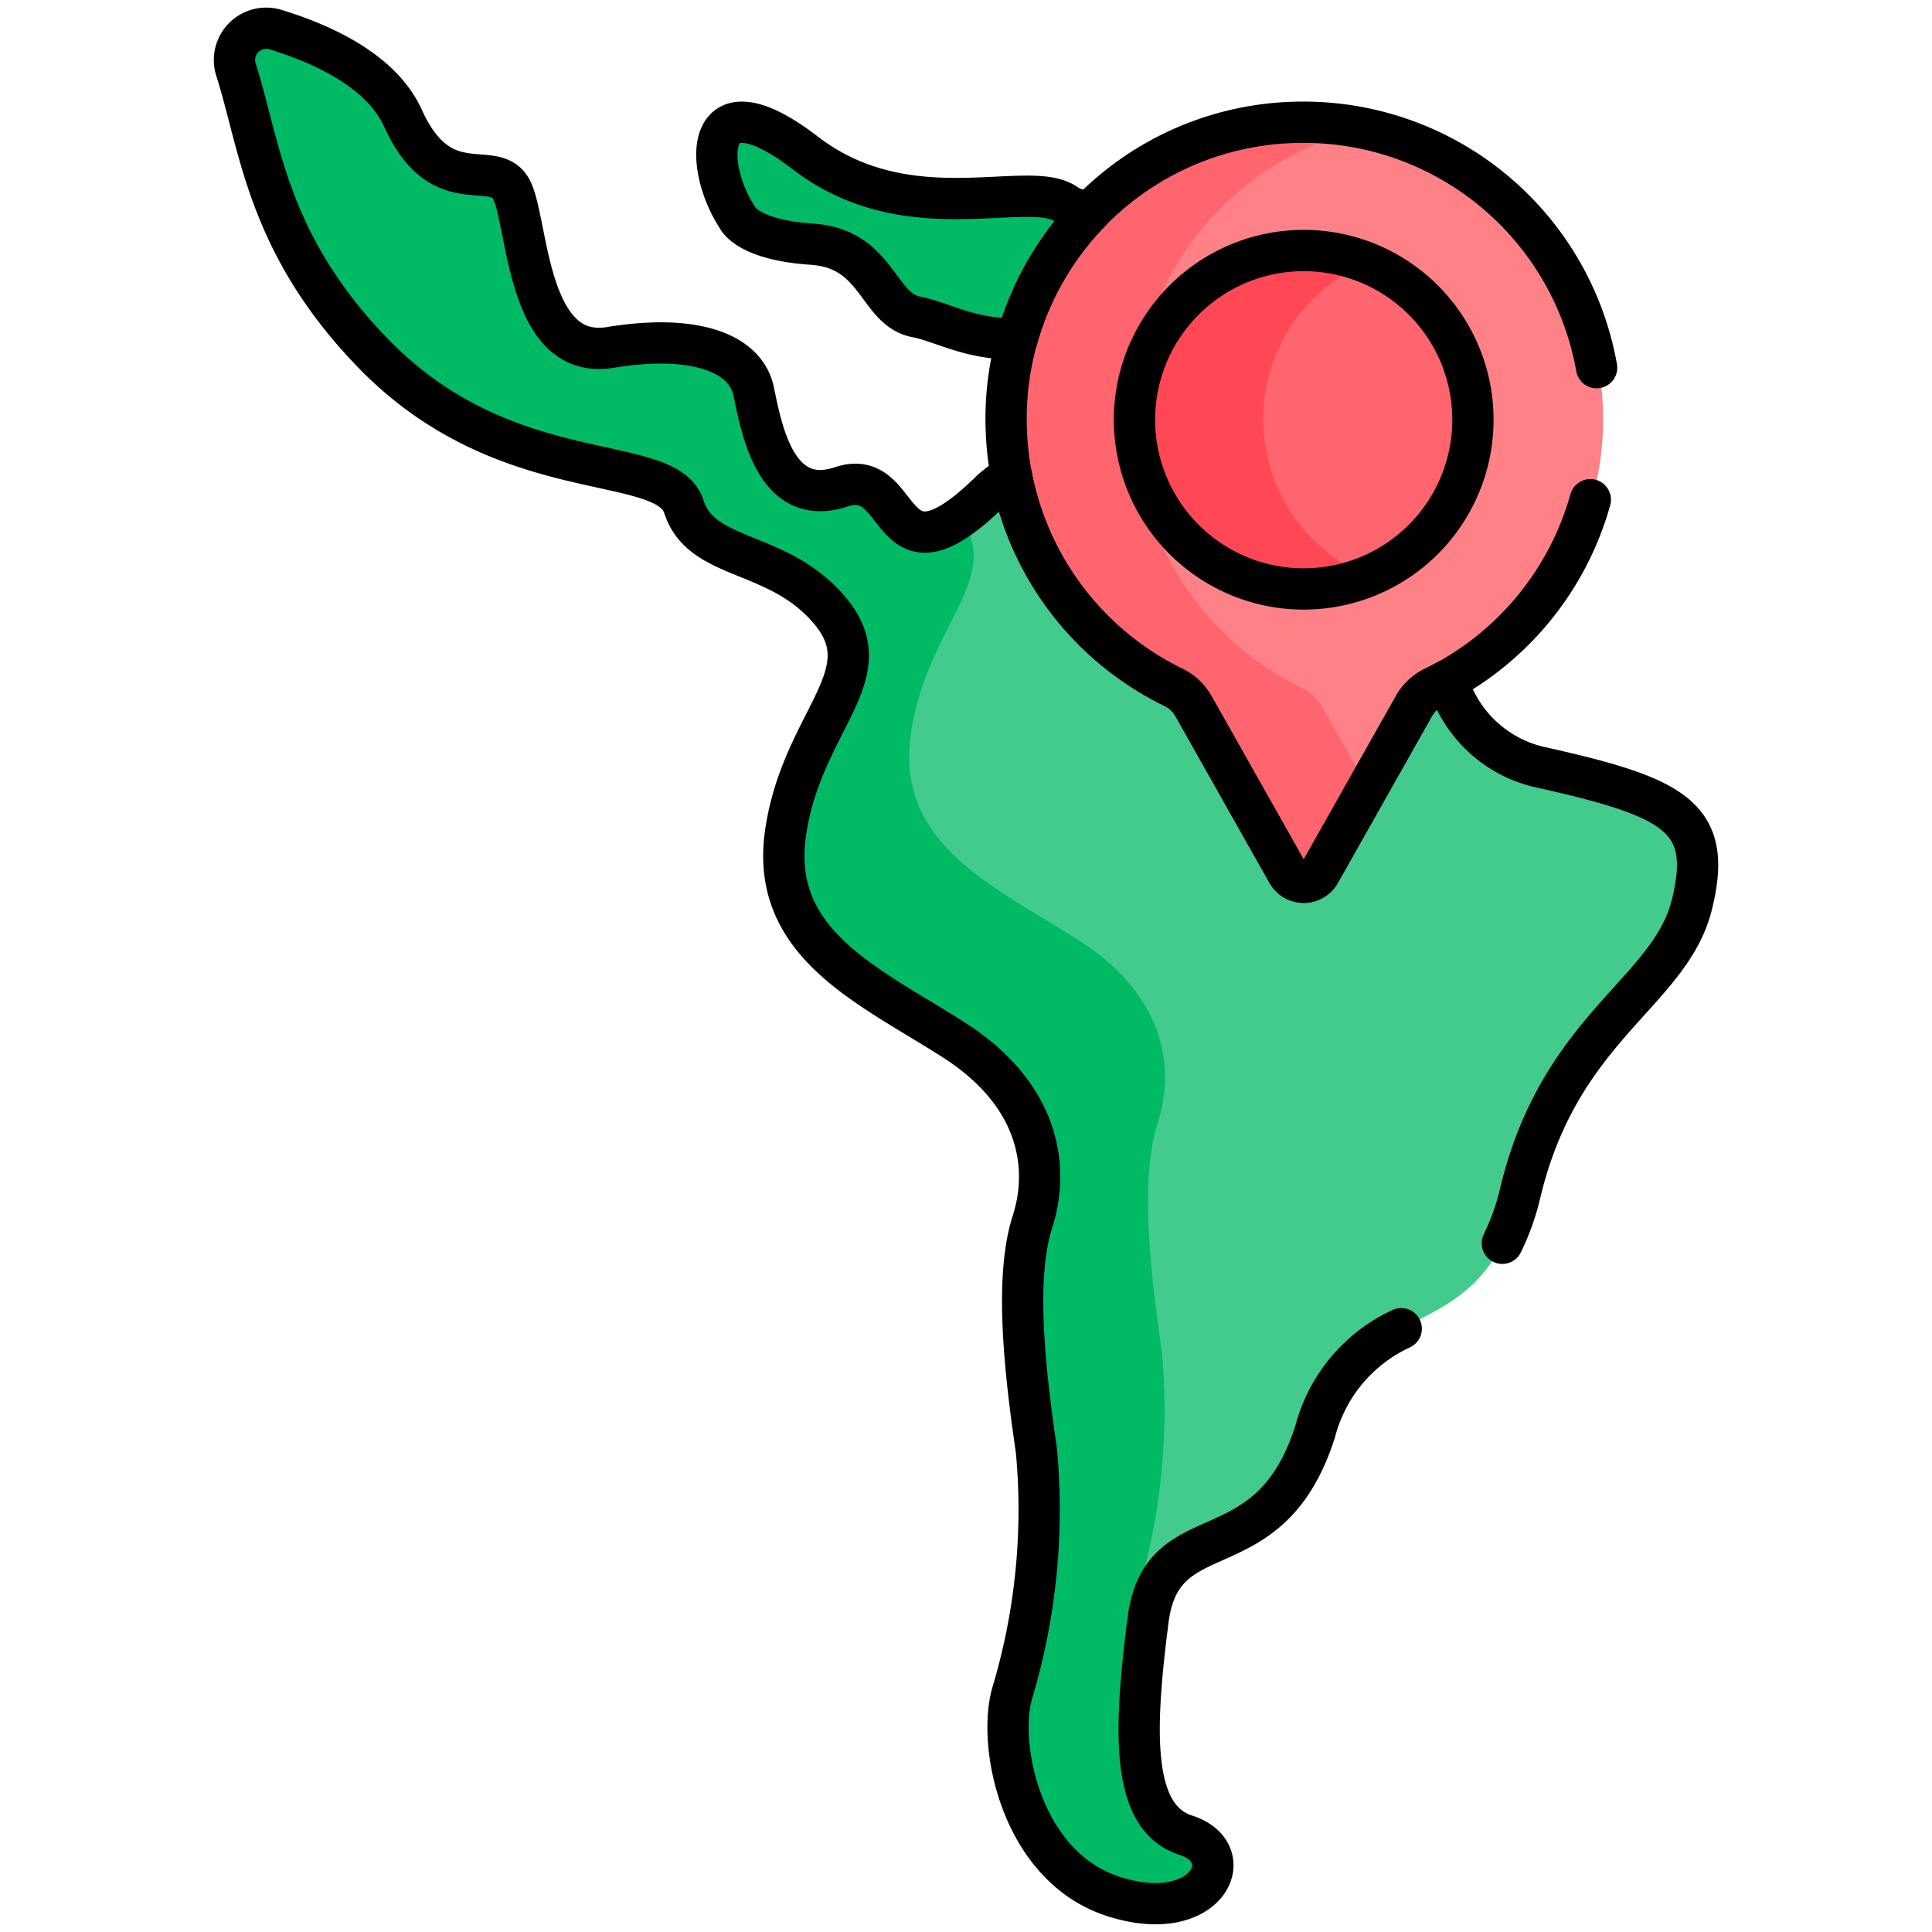 <svg xmlns="http://www.w3.org/2000/svg" xmlns:xlink="http://www.w3.org/1999/xlink" width="93.622" height="93.622" viewBox="0 0 93.622 93.622">
  <defs>
    <clipPath id="clip-path">
      <path id="path6108" d="M0-682.665H93.622v93.622H0Z" transform="translate(0 682.665)"/>
    </clipPath>
  </defs>
  <g id="g6102" transform="translate(0 682.665)">
    <g id="g6104" transform="translate(0 -682.665)">
      <g id="g6106" clip-path="url(#clip-path)">
        <g id="g6112" transform="translate(11.38 1.371)">
          <path id="path6114" d="M-398.787-225.439a6.073,6.073,0,0,1-4.6-4.24c-.215.119-.432.234-.653.342a2.226,2.226,0,0,0-.965.9l-4.565,8.091a.9.9,0,0,1-1.567,0l-4.565-8.091a2.227,2.227,0,0,0-.967-.9,14.44,14.44,0,0,1-7.846-10.25,5.793,5.793,0,0,0-.984.721c-5.188,5.1-4.077-1.243-7.262-.182s-3.861-2.8-4.247-4.633-2.8-2.8-6.949-2.123-3.957-6.274-4.826-7.721-3.378.676-5.212-3.378c-1.045-2.31-3.909-3.609-6.179-4.3a1.538,1.538,0,0,0-1.922,1.928c1.188,3.718,1.493,8.444,6.653,13.759,6.466,6.66,14.188,4.729,15.056,7.432s4.633,2.027,7.142,5.115-1.448,5.308-2.22,10.713,4.15,7.432,8.2,10.038,4.636,6.08,3.768,8.783-.386,7.142.193,11.1a30.929,30.929,0,0,1-1.158,11.678c-.772,2.51.386,8.493,4.922,9.927s6.177-2.11,3.475-2.978-2.51-5.115-1.834-10.424,5.887-2.123,8.107-9.169,8.011-3.571,9.941-11.582,7.239-9.652,8.3-13.9-.772-5.212-7.239-6.66" transform="translate(462.17 261.27)" fill="#43cb8e"/>
        </g>
        <g id="g6116" transform="translate(11.38 1.371)">
          <path id="path6118" d="M-290.088-550.926c-2.146-.69-2.465-3.511-2.168-7.3a8.546,8.546,0,0,1-.174-4.464,30.934,30.934,0,0,0,1.158-11.678c-.579-3.957-1.061-8.4-.193-11.1s.282-6.177-3.768-8.783-8.972-4.633-8.2-10.038c.753-5.272,4.533-7.514,2.39-10.487-3.474,2.467-2.914-2.433-5.743-1.49-3.185,1.062-3.861-2.8-4.247-4.633s-2.8-2.8-6.949-2.123-3.957-6.274-4.826-7.721-3.378.676-5.212-3.378c-1.045-2.31-3.909-3.609-6.179-4.3a1.538,1.538,0,0,0-1.922,1.928c1.188,3.718,1.492,8.444,6.653,13.759,6.466,6.66,14.188,4.729,15.056,7.432s4.633,2.027,7.142,5.115-1.448,5.308-2.22,10.713,4.15,7.432,8.2,10.037,4.636,6.081,3.768,8.783-.386,7.142.193,11.1a30.929,30.929,0,0,1-1.158,11.678c-.772,2.509.386,8.493,4.922,9.927s6.177-2.11,3.474-2.978" transform="translate(336.194 638.489)" fill="#00ba66"/>
        </g>
        <g id="g6120" transform="translate(34.758 5.92)">
          <path id="path6122" d="M-91.563-66.017A14.333,14.333,0,0,1-87.987-72.2a2.04,2.04,0,0,1-1.22-.341c-1.787-1.261-7.62,1.366-12.612-2.47s-4.94.63-3.311,3.1c0,0,.42,1.1,3.626,1.314s3.153,3.153,5.045,3.521c1.258.245,2.68,1.139,4.9,1.062" transform="translate(106.115 76.51)" fill="#00ba66"/>
        </g>
        <g id="g6124" transform="translate(48.706 5.828)">
          <path id="path6126" d="M-89.028-.025a14.429,14.429,0,0,0-14.146,14.842,14.492,14.492,0,0,0,8.14,12.674,2.238,2.238,0,0,1,.971.909l4.588,8.131a.9.9,0,0,0,1.575,0l4.588-8.131a2.237,2.237,0,0,1,.97-.908A14.49,14.49,0,0,0-74.2,14.463,14.491,14.491,0,0,0-89.028-.025" transform="translate(103.178 0.029)" fill="#ff8188"/>
        </g>
        <g id="g6128" transform="translate(48.706 5.828)">
          <path id="path6130" d="M-96.693-178.868a2.239,2.239,0,0,0-.971-.91,14.49,14.49,0,0,1-8.14-12.674,14.424,14.424,0,0,1,11.345-14.507,14.551,14.551,0,0,0-3.452-.335,14.429,14.429,0,0,0-14.146,14.842,14.491,14.491,0,0,0,8.14,12.674,2.238,2.238,0,0,1,.972.91l4.588,8.131a.9.9,0,0,0,1.575,0l2.339-4.145Z" transform="translate(112.061 207.297)" fill="#ff656f"/>
        </g>
        <g id="g6132" transform="translate(54.958 12.081)">
          <path id="path6134" d="M-51.836-103.67a8.239,8.239,0,0,1-8.239-8.239,8.239,8.239,0,0,1,8.239-8.239,8.239,8.239,0,0,1,8.239,8.239,8.239,8.239,0,0,1-8.239,8.239" transform="translate(60.075 120.148)" fill="#ff656f"/>
        </g>
        <g id="g6136" transform="translate(54.958 12.081)">
          <path id="path6138" d="M-39.338-51.836a8.24,8.24,0,0,1,5.112-7.623,8.21,8.21,0,0,0-3.126-.616,8.239,8.239,0,0,0-8.239,8.239A8.239,8.239,0,0,0-37.352-43.6a8.21,8.21,0,0,0,3.126-.616,8.24,8.24,0,0,1-5.112-7.623" transform="translate(45.591 60.075)" fill="#ff4756"/>
        </g>
        <g id="g6140" transform="translate(34.738 5.92)">
          <path id="path6142" d="M-91.562-66.017A14.333,14.333,0,0,1-87.987-72.2a2.04,2.04,0,0,1-1.22-.341c-1.787-1.261-7.62,1.366-12.612-2.47s-4.94.63-3.311,3.1c0,0,.42,1.1,3.626,1.314s3.153,3.153,5.045,3.521C-95.2-66.835-93.779-65.941-91.562-66.017Z" transform="translate(106.115 76.51)" fill="none" stroke="#000" stroke-linecap="round" stroke-linejoin="round" stroke-miterlimit="10" stroke-width="2"/>
        </g>
        <g id="g6144" transform="translate(11.359 1.371)">
          <path id="path6146" d="M-386.569-370.436a11.491,11.491,0,0,0,.88-2.488c1.93-8.011,7.239-9.652,8.3-13.9s-.772-5.212-7.239-6.66a6.073,6.073,0,0,1-4.6-4.24c-.215.119-.432.234-.653.342a2.226,2.226,0,0,0-.965.9l-4.565,8.091a.9.9,0,0,1-1.567,0l-4.565-8.09a2.228,2.228,0,0,0-.967-.9,14.439,14.439,0,0,1-7.847-10.25,5.785,5.785,0,0,0-.983.721c-5.188,5.1-4.077-1.243-7.262-.182s-3.861-2.8-4.247-4.633-2.8-2.8-6.949-2.123-3.957-6.274-4.826-7.721-3.378.676-5.212-3.378c-1.045-2.31-3.909-3.609-6.179-4.3a1.538,1.538,0,0,0-1.922,1.928c1.188,3.718,1.493,8.444,6.653,13.759,6.466,6.66,14.188,4.729,15.056,7.432s4.633,2.027,7.142,5.115-1.448,5.308-2.22,10.713,4.15,7.432,8.2,10.037,4.637,6.081,3.768,8.783-.386,7.142.193,11.1A30.934,30.934,0,0,1-410.3-348.7c-.772,2.51.386,8.493,4.922,9.927s6.177-2.11,3.475-2.978-2.51-5.115-1.834-10.424,5.888-2.123,8.107-9.169a7.606,7.606,0,0,1,4.162-4.954" transform="translate(448.01 429.313)" fill="none" stroke="#000" stroke-linecap="round" stroke-linejoin="round" stroke-miterlimit="10" stroke-width="2"/>
        </g>
        <g id="g6148" transform="translate(48.757 5.92)">
          <path id="path6150" d="M-90.724-142.3a8.2,8.2,0,0,1-8.2-8.2,8.2,8.2,0,0,1,8.2-8.2,8.2,8.2,0,0,1,8.2,8.2A8.2,8.2,0,0,1-90.724-142.3Zm14.194-10.723a14.421,14.421,0,0,0-14.534-11.89,14.358,14.358,0,0,0-14.076,14.769,14.419,14.419,0,0,0,8.1,12.611,2.227,2.227,0,0,1,.967.9l4.565,8.09a.9.9,0,0,0,1.567,0l4.565-8.091a2.226,2.226,0,0,1,.965-.9,14.453,14.453,0,0,0,7.576-9.091" transform="translate(105.143 164.92)" fill="none" stroke="#000" stroke-linecap="round" stroke-linejoin="round" stroke-miterlimit="10" stroke-width="2"/>
        </g>
      </g>
    </g>
  </g>
</svg>
